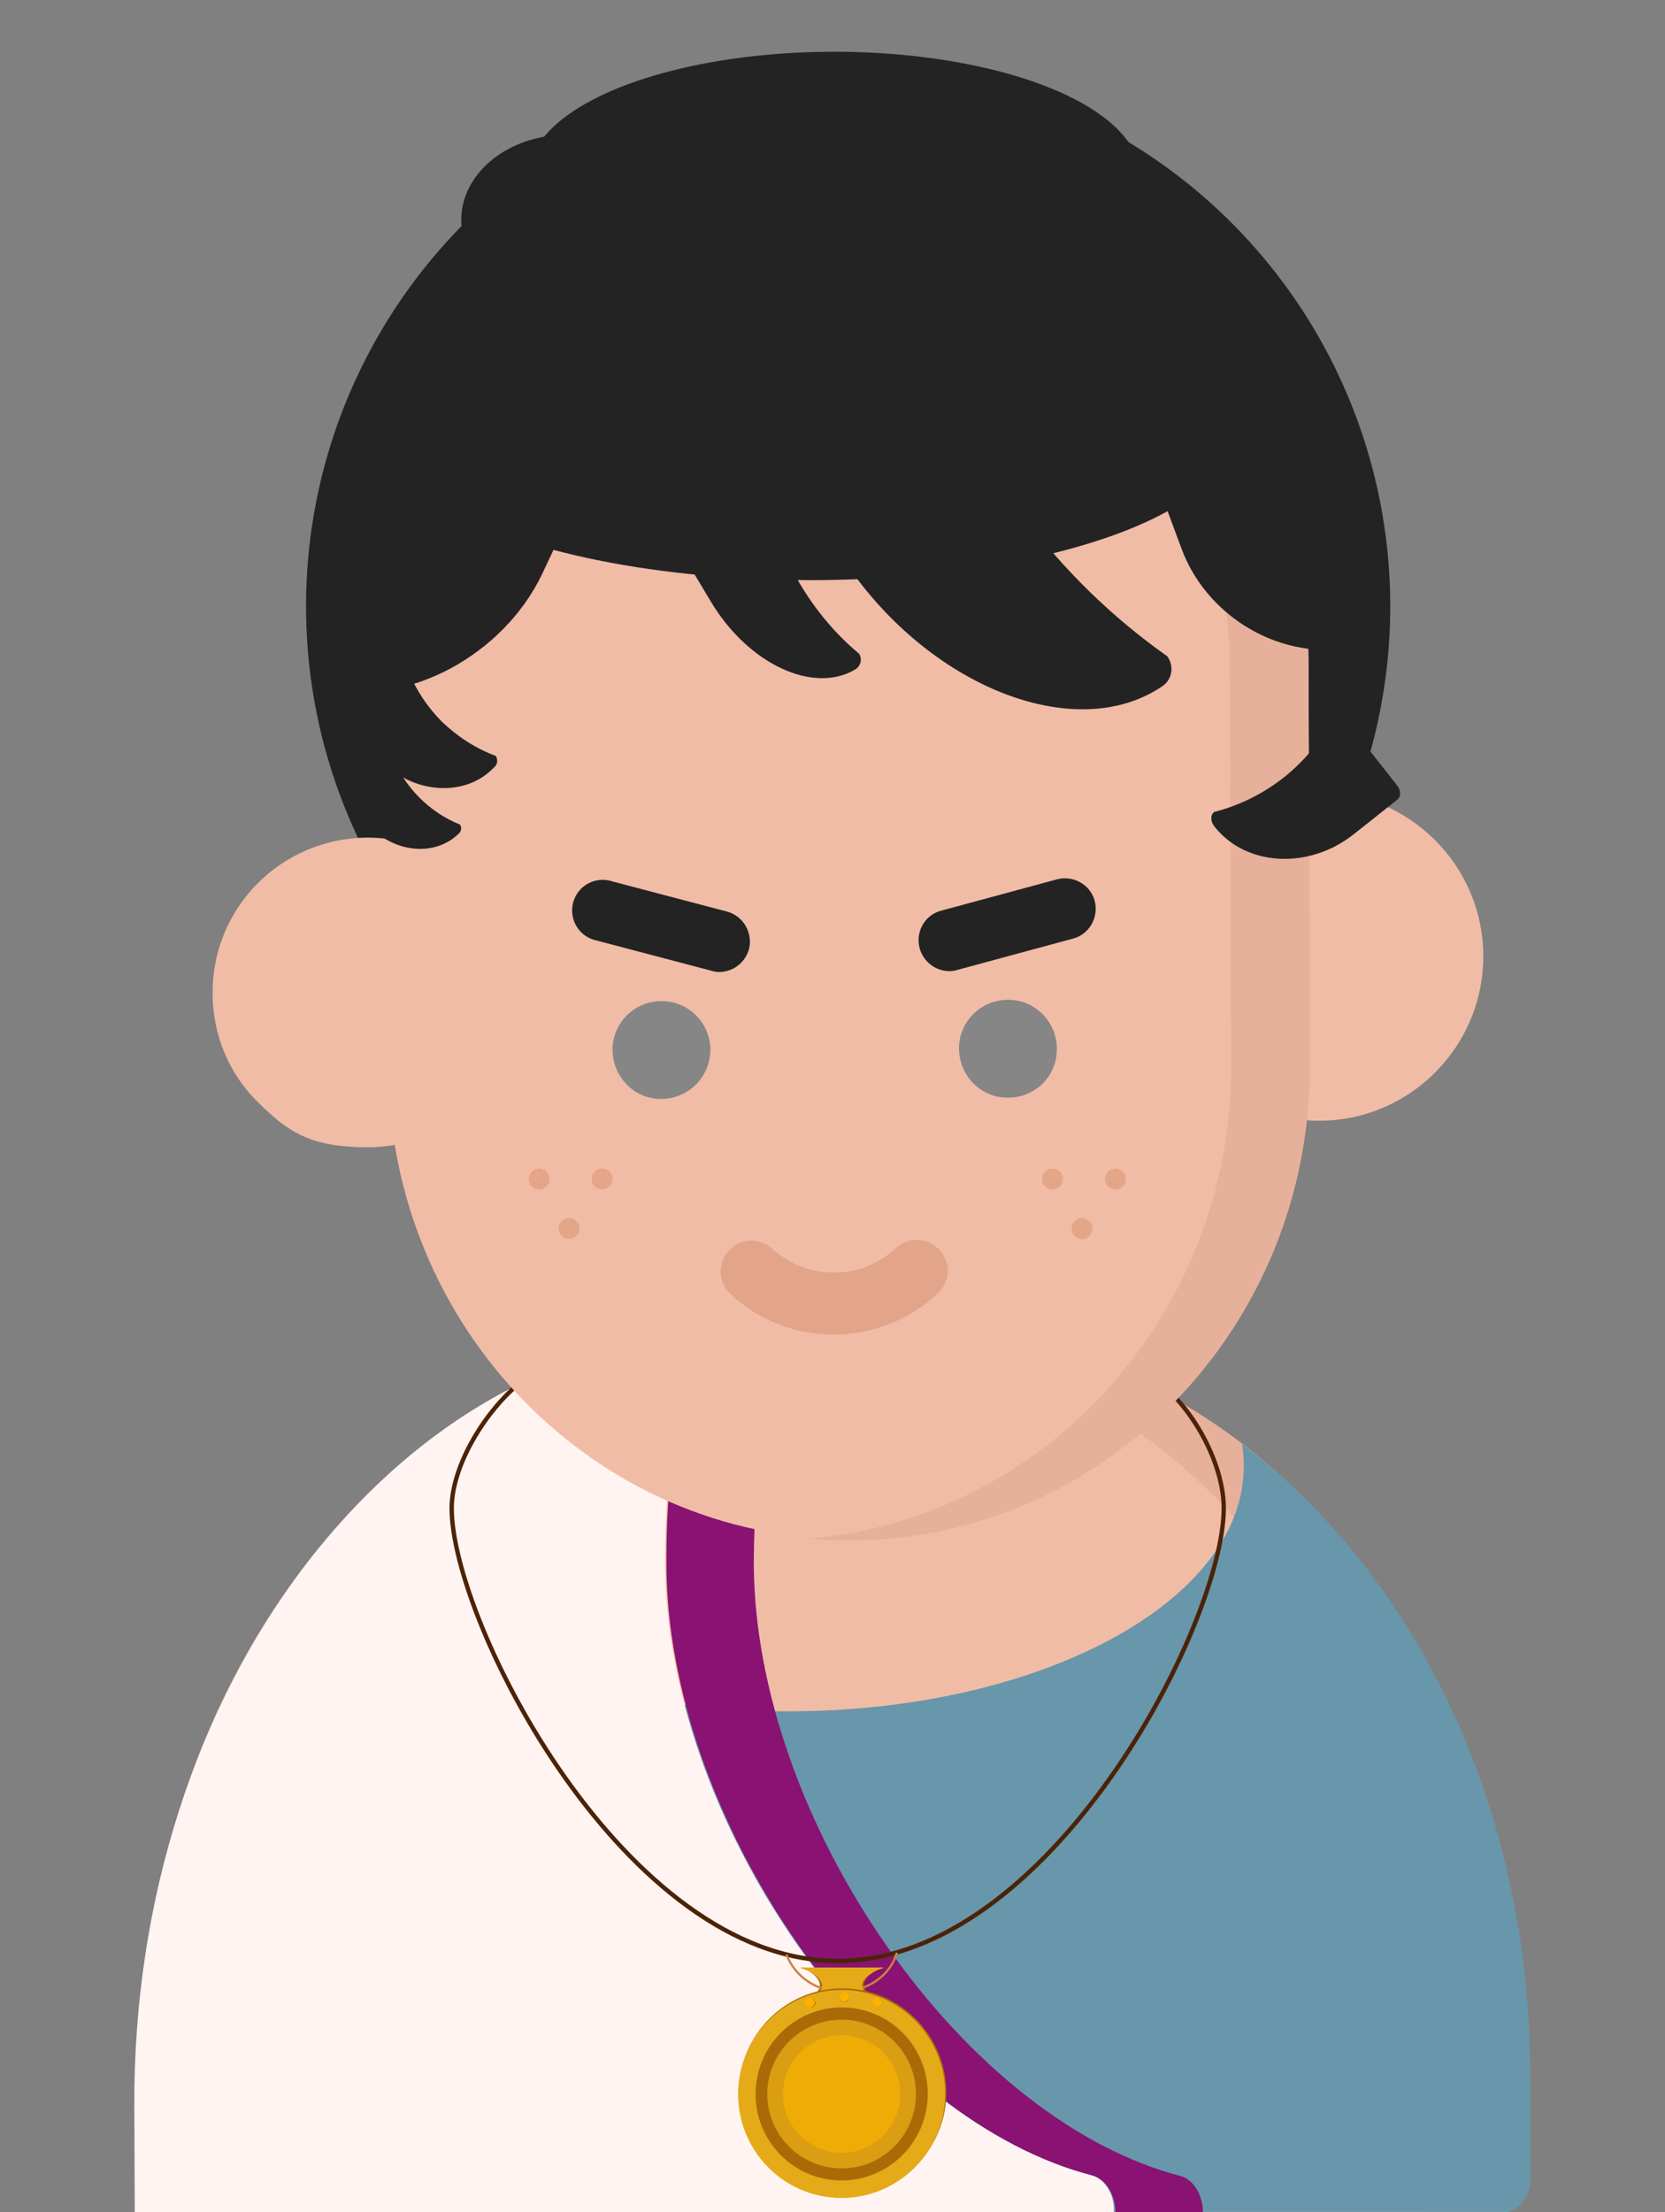 <?xml version="1.0" encoding="utf-8"?>
<!-- Generator: Adobe Illustrator 23.1.0, SVG Export Plug-In . SVG Version: 6.00 Build 0)  -->
<svg version="1.1" id="Layer_1" xmlns="http://www.w3.org/2000/svg" xmlns:xlink="http://www.w3.org/1999/xlink" x="0px" y="0px"
	 viewBox="0 0 383 508.7" style="enable-background:new 0 0 383 508.7;" xml:space="preserve">
<rect x="0" y="0" width="383" height="508.7" fill="#808080" stroke="none"/>
<style type="text/css">
	.st0{fill:#232323;}
	.st1{fill:#F0BCA6;}
	.st2{fill:#E6B09A;}
	.st3{fill:#6896AA;}
	.st4{fill:#FFF4F1;}
	.st5{fill:#891272;}
	.st6{fill:none;stroke:#4C2308;stroke-miterlimit:10;}
	.st7{fill:#AA6B07;}
	.st8{fill:none;stroke:#C98441;stroke-width:0.5;stroke-miterlimit:10;}
	.st9{fill:#E5AA17;}
	.st10{fill:#DB9D12;}
	.st11{fill:#FFB000;}
	.st12{fill:#EFAC06;}
	.st13{fill:#E2A58A;}
	.st14{fill:#868686;}
	.st15{fill:#E5A589;}
</style>
<title>teen</title>
<circle class="st0" cx="195.1" cy="139.4" r="124.7"/>
<path class="st1" d="M35.5,508.7h310.7c1.3-0.4,2.4-1.2,3.2-2.2c1.3-1.7,2-3.7,1.9-5.8l-0.1-24.5c-0.1-45.2-14.5-87.7-40.6-119.8
	c-26.1-32.1-60.2-49.5-96.5-49.5h-0.4l-44.8,0.2c-36.4,0.1-70.8,18-96.7,50.3s-40.1,74.9-40,120.1l0.1,24.5
	C32.5,504.6,33.6,507,35.5,508.7z"/>
<path class="st2" d="M351.3,476.2c-0.1-45.2-14.5-87.7-40.6-119.8c-26.1-32.1-60.2-49.5-96.5-49.5h-0.4l-16.2,0.1
	c34.9,1.1,67.8,18.5,92.9,49.4c26,32.1,40.4,74.6,40.6,119.8l0.1,24.5c0,2.1-0.6,4.2-1.9,5.8c-0.8,1.1-1.9,1.8-3.2,2.2h20.2
	c1.3-0.4,2.4-1.2,3.2-2.2c1.3-1.7,2-3.7,1.9-5.8L351.3,476.2z"/>
<path class="st3" d="M352,476.4c-0.1-45-14.5-87.4-40.5-119.4c-7.6-9.3-16.2-17.7-25.8-25c0.3,1.7,0.4,3.4,0.4,5.2
	c0,31.1-47,56.3-104.8,56.3c-49.2,0-90.5-18.3-101.8-42.8c-2.1,2.3-4.1,4.7-6.1,7.1c-25.8,32.2-40,74.7-39.9,119.7l0.1,24.4
	c0,2.6,1.1,5,3,6.7H347c1.2-0.4,2.3-1.2,3.2-2.2c1.3-1.7,2-3.7,1.9-5.8L352,476.4L352,476.4z"/>
<path class="st4" d="M250.9,500.1c-23.5-6.1-48.1-25.2-67.4-52.8s-30.4-59.5-30.5-87.5c-0.1-14.3,1.3-28.5,4.2-42.5
	c0.5-2.5,0.1-5.1-1.2-7.4c-0.5-0.9-1.3-1.7-2.2-2.3l2.4-0.3C124.1,311,94.2,329,70.9,359C45,392.7,30.7,437,30.9,484.2l0.1,24.6
	h225.2C256.5,504.6,254.1,500.9,250.9,500.1z"/>
<path class="st5" d="M156.3,310c1.3,2.2,1.7,4.9,1.2,7.4c-2.9,14-4.3,28.2-4.2,42.5c0.1,28.1,11.2,59.9,30.5,87.5
	s43.8,46.7,67.4,52.8c3.2,0.8,5.4,4.5,5.4,8.5h20.1c0-3.7-1.9-7.2-4.7-8.2c-0.2-0.1-0.4-0.1-0.6-0.2c-23.5-6.1-48.1-25.2-67.4-52.8
	S173.6,388,173.4,360c0-14.3,1.4-28.5,4.2-42.5c0.5-2.5,0.1-5.1-1.2-7.4c-1-1.9-3-3.2-5.2-3.3h-3.1c-3.4,0-6.6,0.2-9.9,0.5h-0.4
	c-0.4,0-0.9,0.1-1.4,0.1l-2.4,0.3C154.9,308.3,155.6,309.1,156.3,310z"/>
<path class="st6" d="M267.8,318.8c8.1,7.2,13.7,19,13.7,28c0,26.3-39.8,104.1-88.8,104.1s-88.8-77.9-88.8-104.1
	c0-9,6.6-20.8,14.7-28"/>
<path class="st7" d="M203.4,459.9c-0.2,0.1-0.3,0.1-0.5,0.1h-18.3c-0.2,0-0.4,0-0.5-0.1c2.7-0.6,4.5-1.9,4.5-3.4s-1.9-3.4-4.5-4
	c0.2-0.1,0.3-0.1,0.5-0.1h18.2c0.2,0,0.4,0,0.5,0.1c-2.7,0.6-4.6,2.5-4.6,4S200.8,459.3,203.4,459.9z"/>
<path class="st8" d="M180.9,449.4c2,5.2,7,8.5,12.5,8.5c6.2,0,11.4-3.6,12.9-8.9"/>
<path class="st9" d="M202.6,459.9c-0.1,0.1-0.3,0.1-0.5,0.1h-16.6c-0.2,0-0.3,0-0.5-0.1c2.5-0.6,4.1-1.9,4.1-3.4s-2.5-3.4-5-4
	c0.2-0.2,1.1-0.1,1.3-0.1h16.6c0.2,0,1.1-0.1,1.3,0.1c-2.5,0.6-5,2.5-5,4S200.1,459.3,202.6,459.9z"/>
<path class="st7" d="M193.8,457.2c-13.2,0-23.8,10.7-23.8,23.9c0,13.2,10.7,23.8,23.9,23.8s23.8-10.7,23.8-23.9
	C217.6,467.9,206.9,457.2,193.8,457.2L193.8,457.2z M193.8,500.9c-11,0-19.8-8.9-19.8-19.9s8.9-19.8,19.9-19.8s19.8,8.9,19.8,19.8
	C213.6,492,204.8,500.9,193.8,500.9C193.8,500.9,193.8,500.9,193.8,500.9L193.8,500.9z"/>
<ellipse transform="matrix(0.16 -0.987 0.987 0.16 -312.722 595.602)" class="st9" cx="193.7" cy="481.6" rx="23.9" ry="23.8"/>
<ellipse transform="matrix(0.16 -0.987 0.987 0.16 -312.722 595.602)" class="st9" cx="193.7" cy="481.6" rx="23.9" ry="23.8"/>
<ellipse transform="matrix(0.16 -0.987 0.987 0.16 -312.722 595.602)" class="st7" cx="193.7" cy="481.6" rx="19.9" ry="19.8"/>
<circle class="st10" cx="193.6" cy="481.5" r="17.1"/>
<path class="st7" d="M187.6,460.6c-0.1,0.6-0.6,1.1-1.2,1c-0.5-0.1-0.9-0.5-1-1v-0.1c0.1-0.6,0.6-1,1.2-1c0.5,0.1,0.9,0.5,1,1
	C187.4,460.5,187.4,460.5,187.6,460.6z"/>
<path class="st7" d="M195.3,459.2c0.1,0.6-0.4,1.2-1,1.2s-1.2-0.4-1.2-1c0-0.1,0-0.1,0-0.2v-0.1c0.1-0.6,0.6-1,1.2-0.9
	c0.5,0.1,0.9,0.5,0.9,0.9C195.3,459.1,195.3,459.2,195.3,459.2z"/>
<path class="st7" d="M202.8,460.4c0,0.6-0.5,1.1-1.1,1.1s-1.1-0.5-1.1-1.1v-0.1c0.1-0.6,0.6-1,1.2-0.9c0.5,0.1,0.9,0.5,0.9,0.9
	C202.8,460.3,202.8,460.3,202.8,460.4z"/>
<path class="st11" d="M187.4,460.4c0.1,0.6-0.4,1.1-1,1.2s-1.1-0.4-1.2-1c-0.1-0.6,0.4-1.1,1-1.2h0.1
	C186.9,459.4,187.4,459.9,187.4,460.4z"/>
<path class="st11" d="M195.3,459.1c0.1,0.6-0.4,1.1-1,1.2s-1.1-0.4-1.2-1c-0.1-0.6,0.4-1.1,1-1.2h0.1
	C194.8,458.1,195.3,458.5,195.3,459.1z"/>
<path class="st11" d="M202.8,460.3c0.1,0.6-0.4,1.1-1,1.2s-1.1-0.4-1.2-1c-0.1-0.6,0.4-1.1,1-1.2h0.1
	C202.1,459.3,202.6,459.7,202.8,460.3z"/>
<circle class="st12" cx="193.6" cy="481.5" r="13.5"/>
<path class="st1" d="M84.5,192.6L84.5,192.6c-19.8,0.1-35.7,16.1-35.6,35.8c0,9.4,3.7,18.5,10.5,25.1c6.8,6.7,11.9,10.3,25.1,10.3
	h0.1c19.7,0,35.6-16,35.6-35.6S104.1,192.6,84.5,192.6L84.5,192.6L84.5,192.6z"/>
<path class="st1" d="M303.3,182.1L303.3,182.1c-21,0.1-37.9,17.1-37.8,37.9c0,10,4,19.6,11.1,26.7c7.1,7.1,16.7,11,26.7,11h0.1
	c20.9,0,37.8-17,37.8-37.8S324.3,182.1,303.3,182.1L303.3,182.1z"/>
<path class="st1" d="M301,152.9c-0.1-28.7-10.9-47.7-33.1-58.2c-19.9-9.5-47-10.6-73.2-10.6s-53.3,1.4-73.1,11
	c-22.1,10.6-32.7,29.8-32.6,58.3l0.3,91.9c0.2,60,47.7,108.6,105.9,108.6h0.3c58.5-0.2,105.9-49.3,105.8-109.4L301,152.9z"/>
<path class="st13" d="M191.8,306.9c-8.8,0-17.3-3.3-23.7-9.3c-2.9-2.6-3.1-7.1-0.5-10s7.1-3.1,10-0.5l0,0c3.9,3.6,8.9,5.5,14.2,5.5
	h0.1c5.3,0,10.3-2,14.2-5.6c2.8-2.7,7.3-2.5,10,0.4c2.7,2.8,2.5,7.3-0.4,10C209.3,303.5,200.8,306.8,191.8,306.9
	C191.9,306.9,191.8,306.9,191.8,306.9z"/>
<path class="st14" d="M163.4,241.4c0-6.2-5.1-11.3-11.3-11.2c-6.2,0-11.3,5.1-11.2,11.3c0.1,6.2,5.1,11.3,11.3,11.2l0,0
	C158.4,252.6,163.4,247.6,163.4,241.4z"/>
<path class="st0" d="M165.4,223.5c-0.6,0-1.2-0.1-1.8-0.3l-26.6-7c-3.8-0.9-6.1-4.7-5.2-8.5c0.9-3.8,4.7-6.1,8.5-5.2
	c0.1,0,0.2,0,0.3,0.1l26.6,7c3.8,1,6,4.9,5.1,8.6C171.4,221.4,168.6,223.5,165.4,223.5L165.4,223.5z"/>
<path class="st14" d="M243.1,241.1c0-6.2-5.1-11.3-11.3-11.2c-6.2,0-11.3,5.1-11.2,11.3s5.1,11.3,11.3,11.2l0,0
	c6.2,0,11.2-4.9,11.2-11.1C243.1,241.3,243.1,241.2,243.1,241.1z"/>
<path class="st0" d="M218.4,223.3c-3.9,0-7.1-3.2-7.1-7.1c0-3.2,2.1-6,5.2-6.8l26.6-7.2c3.8-1,7.7,1.2,8.7,4.9
	c1,3.8-1.2,7.7-4.9,8.7l-26.6,7.2C219.6,223.2,219.1,223.3,218.4,223.3z"/>
<path class="st2" d="M301,152.9c-0.1-28.7-10.9-47.7-33.1-58.2c-19.9-9.5-47-10.6-73.2-10.6c-2.5,0-4.9,0-7.4,0.1
	c22.7,0.4,45.1,2.4,62.5,10.6c22.1,10.5,33,29.5,33.1,58.2l0.3,91.9c0.2,57-42.5,104.1-96.9,108.9c3,0.3,6,0.4,9.1,0.4h0.3
	C254.2,354,301.5,305,301.3,245L301,152.9z"/>
<ellipse class="st15" cx="124" cy="271.1" rx="2.4" ry="2.4"/>
<ellipse class="st15" cx="138.5" cy="271.1" rx="2.4" ry="2.4"/>
<ellipse class="st15" cx="130.9" cy="282.5" rx="2.4" ry="2.4"/>
<ellipse class="st15" cx="242.1" cy="271.1" rx="2.4" ry="2.4"/>
<ellipse class="st15" cx="256.6" cy="271.1" rx="2.4" ry="2.4"/>
<ellipse class="st15" cx="248.9" cy="282.5" rx="2.4" ry="2.4"/>
<path class="st0" d="M197.6,150.3c0.8,1.2,0.4,2.8-0.8,3.6l0,0l0,0c-9.7,5.8-24.7-1.2-33.3-15.6l-8.5-14.2c-0.8-1.2-0.4-2.8,0.9-3.6
	l0,0l15.4-9.2c1.2-0.8,2.8-0.4,3.6,0.8l0,0c1.6,7.2,4.4,14.1,8.1,20.4C186.8,139.3,191.6,145.3,197.6,150.3z"/>
<path class="st0" d="M73.1,154.5c-0.8,1.6,0.5,3.4,2.8,3.8l0,0c18,4.1,39.8-7.7,48.7-26.1l8.6-18.2c0.8-1.6-0.5-3.3-2.8-3.8
	l-28.5-6.4c-2.3-0.6-4.9,0.3-5.6,1.9c0,8.7-2,17.3-5.8,25.1C85.8,141.5,78.5,149.4,73.1,154.5z"/>
<path class="st0" d="M268.5,150.9c1.6,2.2,1.2,5.2-1,6.8c-0.1,0.1-0.2,0.1-0.3,0.2l0,0c-18.9,12.7-50.6,1.3-70.4-25.3l-19.6-26.1
	c-1.6-2.2-1.2-5.2,1-6.8c0.1-0.1,0.2-0.1,0.2-0.2l29.9-20.1c2.4-1.6,5.7-1.1,7.5,1.2c4.5,13.7,11.2,26.6,19.8,38.3
	C244.8,131.2,255.9,142,268.5,150.9z"/>
<path class="st0" d="M105.8,189.6c0.5,0.7,0.3,1.6-0.3,2.1l0,0c-5.3,5.2-14.4,4.5-20.3-1.5l-5.8-5.9c-0.5-0.7-0.3-1.6,0.3-2.1
	L88,174c0.5-0.7,1.5-0.8,2.1-0.3C93,180.9,98.6,186.7,105.8,189.6L105.8,189.6z"/>
<path class="st0" d="M114,173.8c0.6,0.8,0.5,2-0.4,2.7l0,0c-6.4,6.7-17.9,6.2-25.5-1.1l-7.4-7.2c-0.6-0.9-0.5-2,0.4-2.7l10.3-10.6
	c0.8-0.9,2.1-1.1,2.6-0.4c1.8,4.3,4.4,8.2,7.7,11.5C105.3,169.4,109.4,172.1,114,173.8z"/>
<path class="st0" d="M303.2,123c-2.7-7.5-3.6-15.5-2.7-23.4c-0.5-1.5-2.8-2.1-5-1.6l-26.9,7.7c-2.2,0.7-3.5,2.3-3,3.8l6.2,16.7
	c6.3,16.9,25.2,26.9,42.2,22l0,0c2.2-0.7,3.5-2.3,3-3.8C310.8,138.4,306.2,131.1,303.2,123z"/>
<path class="st0" d="M279.3,186.7c-0.9,0.7-0.9,2.2,0.1,3.4l0,0c7.2,9.1,21.6,9.9,31.9,1.8l10.1-8c0.9-0.7,0.9-2.2-0.1-3.4
	L309.9,166c-1-1.2-2.4-1.5-3.3-0.9C301,175.9,291,183.7,279.3,186.7L279.3,186.7z"/>
<ellipse class="st0" cx="191.9" cy="40.4" rx="70.3" ry="28.5"/>
<ellipse class="st0" cx="130.3" cy="50.6" rx="24.2" ry="19.6"/>
<ellipse class="st0" cx="186.3" cy="99.4" rx="97.3" ry="34"/>
</svg>
